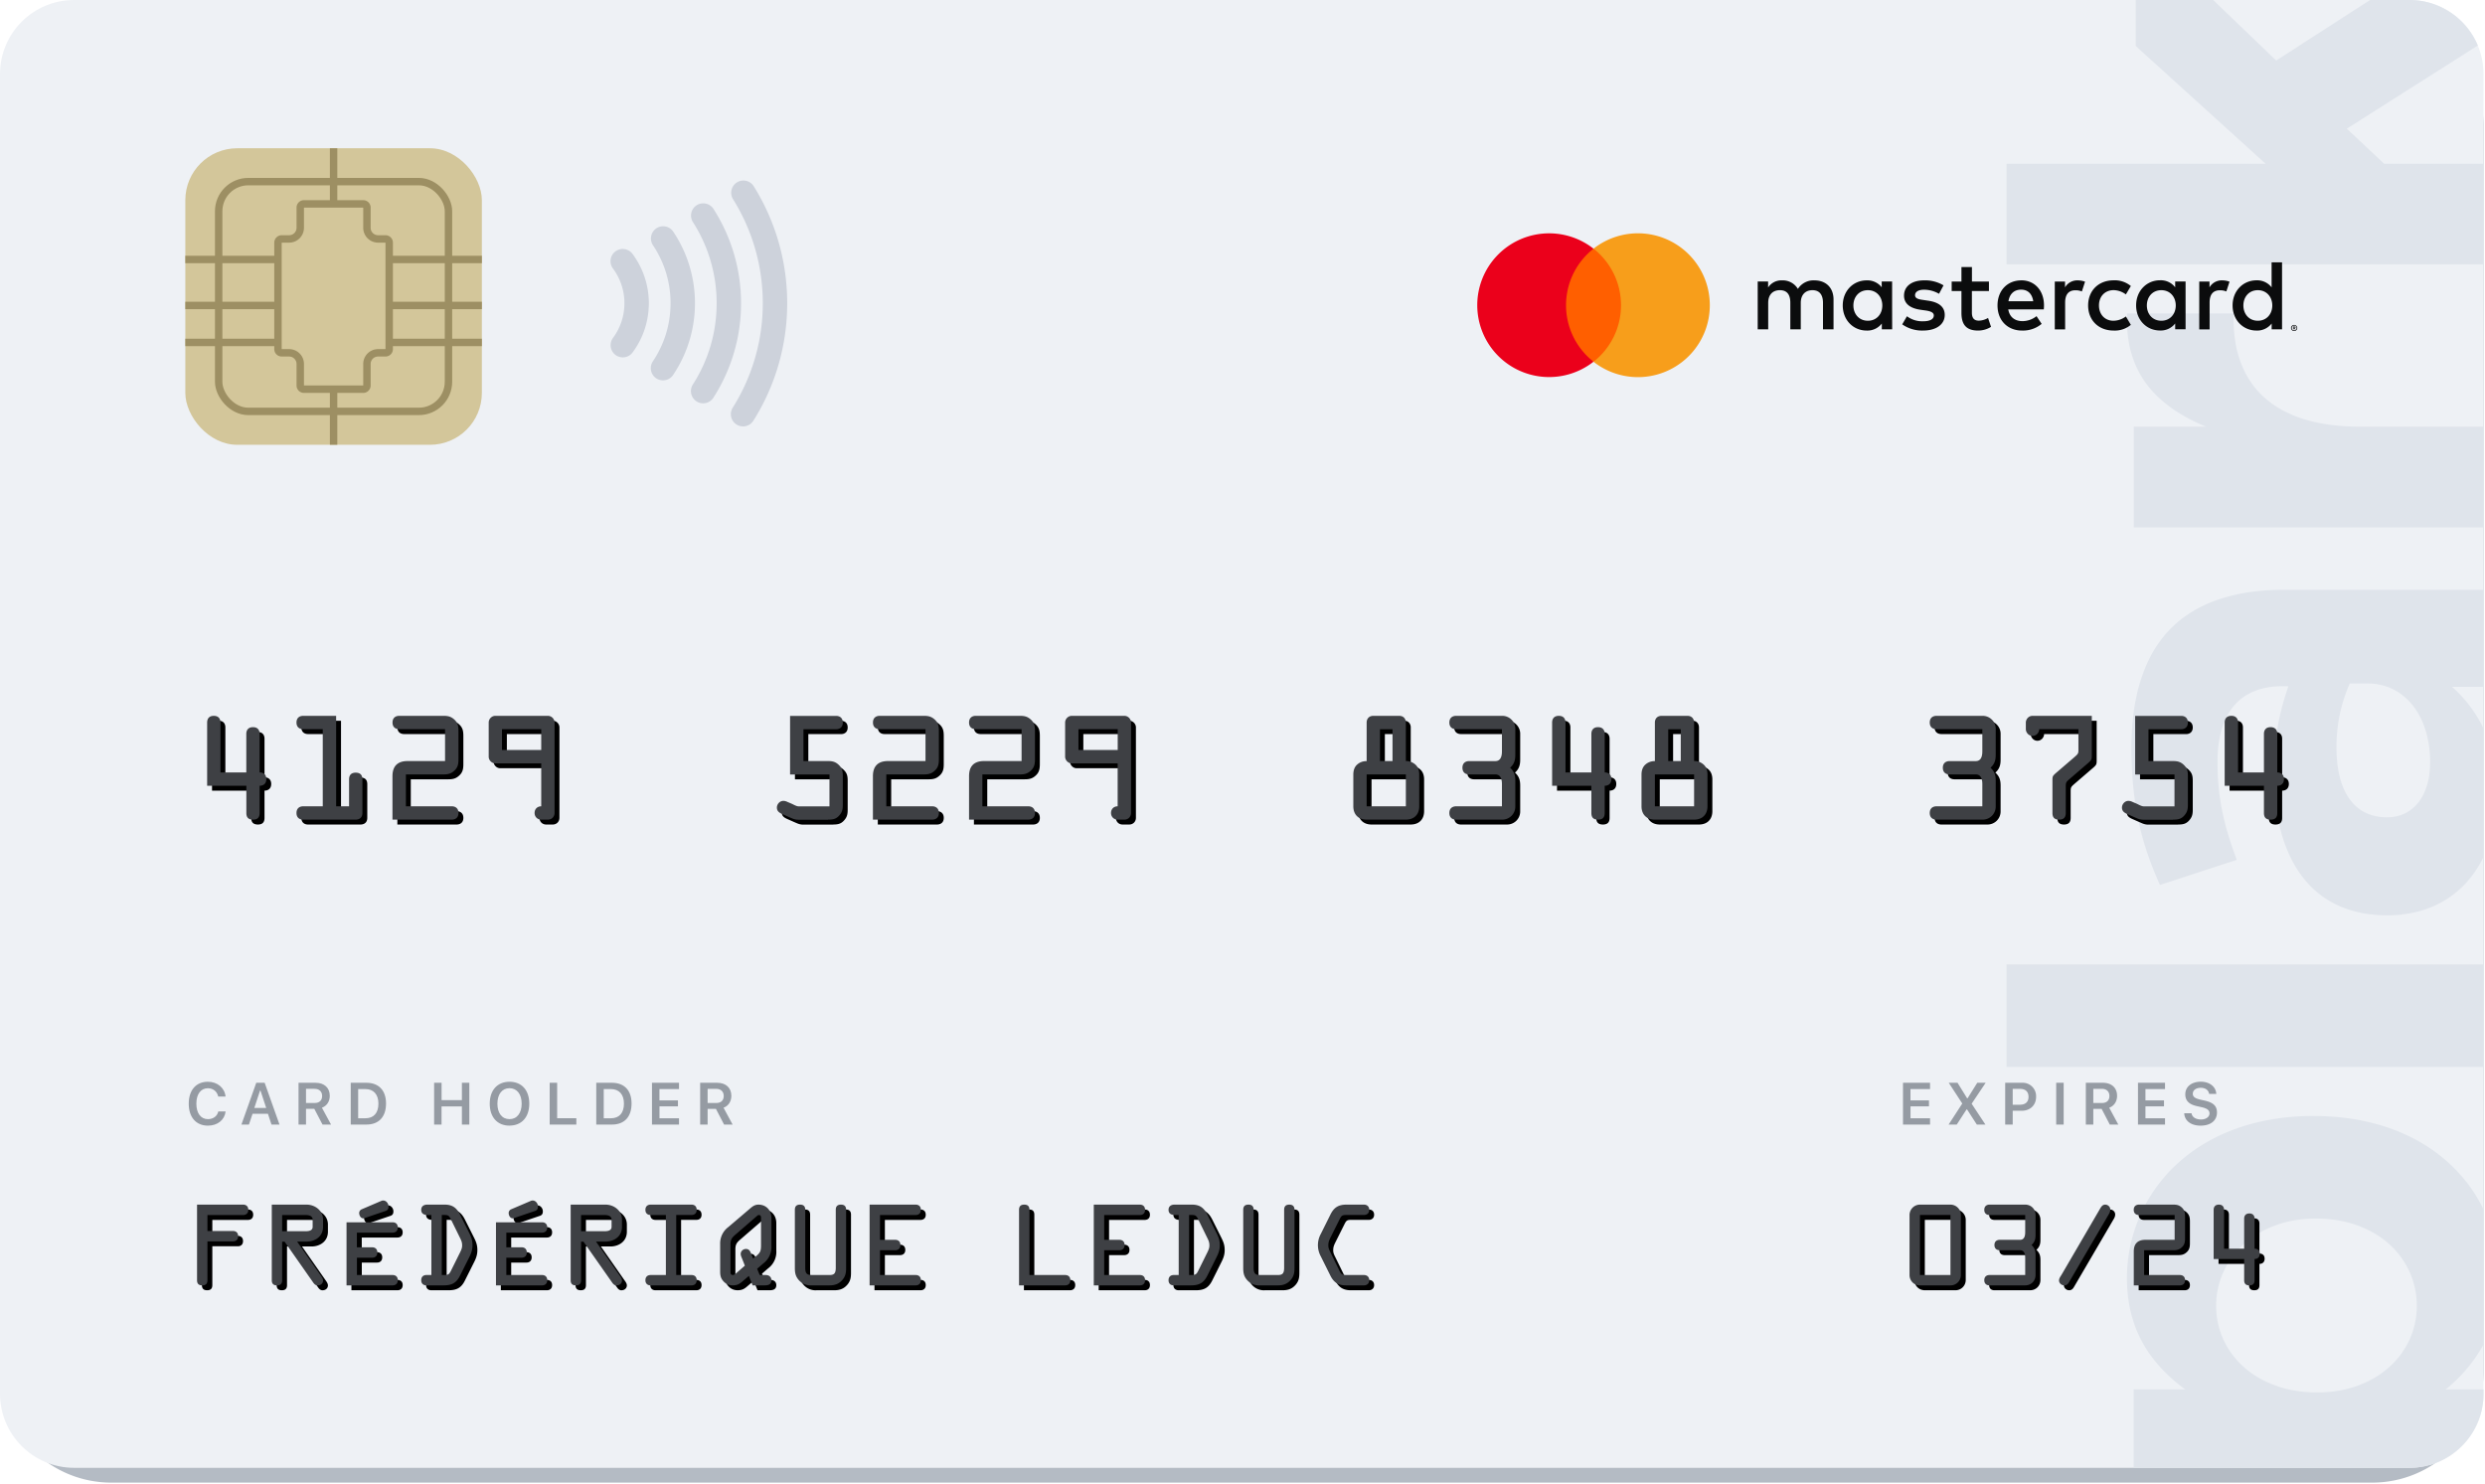 <svg width="509" height="304" viewBox="0 0 509 304" xmlns="http://www.w3.org/2000/svg" xmlns:xlink="http://www.w3.org/1999/xlink">
    <defs>
        <path d="M62.93 228.6c17.55 0 29.43 8.15 34.77 19.13v27.69a31.2 31.2 0 01-7.76 9.18h7.76v.88c0 8.38-6.8 15.18-15.19 15.18H26.04V284.6H36.6c-6.86-5.04-11.94-12-11.94-22.76 0-17.03 13.44-33.25 38.27-33.25zm.42 21c-12.28 0-20.42 8.19-20.42 17.88s8.14 17.74 20.7 17.74c12.27 0 20.4-8.05 20.4-17.74 0-9.7-8-17.88-20.68-17.88zm34.35-52.06v21H0v-21h97.7zm0-76.73v19.88h-6.45a27.01 27.01 0 016.45 8.53v26.32c-3.48 7.15-10.16 11.95-19.75 11.95-15.87 0-23.2-12.04-23.2-29.21 0-7.3 1.22-12.58 2.98-17.72h-1.22c-8.54 0-13.3 5.27-13.3 15.55 0 7.85 1.5 13.4 3.94 20.02l-15.74 5.14c-3.53-7.98-5.83-15.83-5.83-28.13 0-11.23 2.98-19.34 8.14-24.48 5.43-5.41 13.43-7.85 23.2-7.85H97.7zM73.99 140H70.3a31.9 31.9 0 00-2.72 13.16c0 8.82 3.54 14.25 10.34 14.25 5.58 0 8.84-4.62 8.84-11.26 0-9.63-5.3-16.15-12.78-16.15zm-27.5-75.8v1.08c0 13.7 8.37 22.12 25.92 22.12H97.7v20.63H26.07V87.4h14.8c-10.14-4.2-16.72-11-16.17-23.2h21.8zM82.52 0c6.3 0 11.72 3.84 14.01 9.32L69.7 26.36l7.64 7.18H97.7v20.6H0v-20.6h53.06L26.46 9.42V0h15.87l12.9 12.4L74.47 0h8.05z" id="a"/>
        <path d="M361.55 232.92a2.1 2.1 0 002.13-2.12v-12.3c0-1.16-.96-2.12-2.13-2.12h-6.25c-1.17 0-2.13.96-2.13 2.13v12.29c0 1.19.92 2.12 2.13 2.12h6.25zm0-2.12h-6.25v-12.3h6.25v12.3zm15.3 2.12c1.22 0 2.13-.91 2.13-2.12v-4.09c0-.85-.17-1.46-.83-2.06.66-.6.83-1.2.83-2.06v-4.08c0-1.21-.91-2.13-2.12-2.13h-7.32c-.55 0-1.06.3-1.06 1.07 0 .76.51 1.06 1.06 1.06h7.32v3.53c0 1.19-.47 1.55-1.07 1.55h-4.16c-.56 0-1.07.3-1.07 1.06 0 .77.51 1.07 1.07 1.07h4.16c.6 0 1.07.36 1.07 1.55v3.53h-7.32c-.55 0-1.06.3-1.06 1.06s.51 1.06 1.06 1.06h7.32zm8 0c.53 0 .79-.3 1.04-.74l8.17-13.97c.12-.23.23-.49.23-.83 0-.55-.49-1-1.04-1-.53 0-.79.39-1.04.81l-7.95 13.63c-.22.34-.47.7-.47 1.1 0 .56.53 1 1.06 1zm23.68 0c.56 0 1.07-.3 1.07-1.06 0-.77-.51-1.06-1.07-1.06h-7.31v-5.08h6c.7 0 1.19-.11 1.72-.6.6-.55.66-1.13.66-1.9v-4.35c0-.77-.07-1.34-.66-1.9-.53-.48-1.02-.59-1.72-.59h-7.06c-.56 0-1.07.3-1.07 1.07 0 .76.51 1.06 1.07 1.06h7.31v5.08h-5.97c-1.6 0-2.4.8-2.4 2.4v6.93h9.43zm14.25 0c.76 0 1.06-.38 1.06-1.06v-4.34c.55 0 1.06-.3 1.06-1.06 0-.77-.5-1.06-1.06-1.06v-6.15c0-.53-.26-1.06-1.06-1.06-.81 0-1.07.53-1.07 1.06v6.15h-4.12v-7.95c0-.54-.26-1.07-1.06-1.07-.81 0-1.07.53-1.07 1.07v10.07h6.25v4.34c0 .68.3 1.06 1.07 1.06z" id="c"/>
        <path d="M3.47 232.92c.76 0 1.06-.38 1.06-1.06v-7.95h5.23c.55 0 1.06-.3 1.06-1.06 0-.77-.5-1.07-1.06-1.07H4.53v-3.27h7.31c.55 0 1.06-.3 1.06-1.06 0-.77-.5-1.07-1.06-1.07H2.4v15.48c0 .68.3 1.06 1.07 1.06zm23.66 0c.6 0 1.08-.4 1.08-1 0-.4-.3-.8-.53-1.12l-4.78-6.85h1.95c1.7 0 3.36-1.02 3.36-3.02v-1.46c0-1.9-1.68-3.09-3.36-3.09h-7.14v15.48c0 .68.3 1.06 1.06 1.06.77 0 1.06-.38 1.06-1.06v-7.9h.5l5.86 8.37c.23.34.51.6.94.6zm-2.47-11.1h-4.83v-3.31h4.75c.63 0 1.5.1 1.5.96v1.46c0 .8-.83.89-1.42.9zm11.76-2.63c.12 0 .27-.04.4-.09l4.3-1.46c.42-.2.5-.51.5-.9 0-.6-.48-1.2-1.06-1.2-.13 0-.3.01-.47.1l-3.97 1.7a.83.83 0 00-.51.74c0 .56.36 1.1.8 1.1zm6.03 13.73c.56 0 1.07-.3 1.07-1.06 0-.77-.51-1.06-1.07-1.06h-7.3v-3.55h3.12c.55 0 1.06-.3 1.06-1.07 0-.76-.51-1.06-1.06-1.06h-3.13v-3h7.31c.56 0 1.07-.3 1.07-1.06 0-.77-.51-1.06-1.07-1.06h-9.43v12.92h9.43zm10.46 0c1.66 0 2.62-.49 3.36-2l1.94-3.87c.38-.76.61-1.48.61-2.33 0-.98-.2-1.6-.63-2.47l-1.88-3.74c-.72-1.45-1.55-2.13-3.2-2.13h-3.56c-.65 0-1.23.3-1.23 1.07 0 .8.6 1.06 1.3 1.06h.78v12.29h-1.02c-.55 0-1.06.3-1.06 1.06s.51 1.06 1.06 1.06h3.53zm.02-2.12h-.4v-12.3h.55c.73.02.92.09 1.32.9l1.77 3.6c.3.61.53 1.01.53 1.74 0 .53-.17.9-.4 1.38l-1.88 3.78c-.38.79-.6.9-1.49.9zm14.1-11.61c.13 0 .28-.04.4-.09l4.3-1.46c.42-.2.5-.51.5-.9 0-.6-.48-1.2-1.06-1.2-.12 0-.3.01-.46.1l-3.98 1.7a.83.83 0 00-.5.74c0 .56.35 1.1.8 1.1zm6.04 13.73c.55 0 1.06-.3 1.06-1.06 0-.77-.51-1.06-1.06-1.06h-7.32v-3.55h3.13c.55 0 1.06-.3 1.06-1.07 0-.76-.5-1.06-1.06-1.06h-3.13v-3h7.32c.55 0 1.06-.3 1.06-1.06 0-.77-.51-1.06-1.06-1.06h-9.44v12.92h9.44zm15.28 0c.6 0 1.09-.4 1.09-1 0-.4-.3-.8-.54-1.12l-4.78-6.85h1.96c1.7 0 3.36-1.02 3.36-3.02v-1.46c0-1.9-1.68-3.09-3.36-3.09h-7.15v15.48c0 .68.3 1.06 1.07 1.06.76 0 1.06-.38 1.06-1.06v-7.9h.49l5.87 8.37c.23.34.5.6.93.6zm-2.47-11.1h-4.82v-3.31h4.74c.64 0 1.51.1 1.51.96v1.46c0 .8-.83.89-1.43.9zm17.8 11.1c.55 0 1.06-.3 1.06-1.06 0-.77-.5-1.06-1.06-1.06h-3.13v-12.3h3.13c.55 0 1.06-.29 1.06-1.05 0-.77-.5-1.07-1.06-1.07H95.3c-.55 0-1.06.3-1.06 1.07 0 .76.51 1.06 1.06 1.06h3.13v12.29H95.3c-.55 0-1.06.3-1.06 1.06s.51 1.06 1.06 1.06h8.38zm14.97 0c.74 0 1.4-.17 1.4-1.06 0-.68-.51-1.06-1.15-1.06h-1.25l-.53-1.28 1.25-1.08a4.2 4.2 0 001.68-3.66v-5.63c0-1.58-1.04-2.77-2.66-2.77-.76 0-1.25.39-1.8.87l-4.34 3.7a4.19 4.19 0 00-1.7 3.51v5.57c0 .85.1 1.43.7 2.08.49.54 1.15.81 1.87.81.83 0 1.32-.23 1.91-.74l1.4-1.2.77 1.94h2.45zm-6.5-2.12c-.42 0-.47-.3-.48-.59v-5.66c0-.96.24-1.36.96-1.98l4.27-3.7c.2-.15.34-.36.6-.36.43 0 .43.44.42.77v5.37c0 1.28-.15 1.58-1.12 2.38l-.5.4-.25-.6c-.27-.65-.4-1.37-1.23-1.37-.55 0-1.06.45-1.06 1.02 0 .32.17.7.3 1l.55 1.4-1.83 1.6c-.17.15-.4.32-.64.32zm19.76 2.12c1.06 0 1.9-.25 2.64-1.08.7-.79.8-1.55.8-2.53v-11.86c0-.68-.3-1.07-1.06-1.07s-1.06.39-1.06 1.07v11.86c0 1.19-.36 1.49-1.32 1.49h-3.61c-.96 0-1.32-.3-1.32-1.5v-11.85c0-.68-.3-1.07-1.06-1.07-.77 0-1.07.39-1.07 1.07v11.86c0 .98.11 1.74.81 2.53a3.22 3.22 0 002.64 1.08h3.61zm17.69 0c.55 0 1.06-.3 1.06-1.06 0-.77-.5-1.06-1.06-1.06h-7.31v-5.08h3.12c.55 0 1.06-.3 1.06-1.07 0-.76-.5-1.06-1.06-1.06h-3.12v-5.08h7.3c.56 0 1.07-.3 1.07-1.06 0-.77-.5-1.07-1.06-1.07h-9.44v16.54h9.44zm30.61 0c.55 0 1.07-.3 1.07-1.06 0-.77-.52-1.06-1.07-1.06h-7.31v-13.35c0-.68-.3-1.07-1.06-1.07-.77 0-1.07.39-1.07 1.07v15.47h9.44zm15.3 0c.56 0 1.07-.3 1.07-1.06 0-.77-.5-1.06-1.06-1.06h-7.31v-5.08h3.12c.55 0 1.06-.3 1.06-1.07 0-.76-.5-1.06-1.06-1.06h-3.12v-5.08h7.3c.56 0 1.07-.3 1.07-1.06 0-.77-.5-1.07-1.06-1.07h-9.44v16.54h9.44zm10.47 0c1.66 0 2.61-.49 3.36-2l1.93-3.87c.38-.76.62-1.48.62-2.33 0-.98-.21-1.6-.64-2.47l-1.87-3.74c-.72-1.45-1.55-2.13-3.21-2.13h-3.55c-.66 0-1.23.3-1.23 1.07 0 .8.6 1.06 1.3 1.06h.78v12.29h-1.02c-.55 0-1.06.3-1.06 1.06s.5 1.06 1.06 1.06h3.53zm.02-2.12h-.4v-12.3h.55c.72.02.92.09 1.32.9l1.76 3.6c.3.61.53 1.01.53 1.74 0 .53-.17.9-.4 1.38l-1.87 3.78c-.39.79-.6.9-1.5.9zm17.75 2.12c1.06 0 1.9-.25 2.64-1.08.7-.79.8-1.55.8-2.53v-11.86c0-.68-.3-1.07-1.06-1.07s-1.06.39-1.06 1.07v11.86c0 1.19-.36 1.49-1.32 1.49h-3.61c-.96 0-1.32-.3-1.32-1.5v-11.85c0-.68-.3-1.07-1.06-1.07-.77 0-1.07.39-1.07 1.07v11.86c0 .98.1 1.74.81 2.53a3.22 3.22 0 002.64 1.08h3.61zm17.69 0c.49 0 1.06-.3 1.06-1.06 0-.8-.6-1.06-1.06-1.06h-3.47c-.95 0-1.17-.07-1.6-.94l-1.8-3.68c-.25-.5-.45-.87-.45-1.46 0-.66.17-1.05.45-1.62l1.85-3.7c.4-.8.55-.9 1.47-.9h3.55c.49 0 1.06-.29 1.06-1.05 0-.81-.6-1.07-1.06-1.07h-3.62c-1.63 0-2.55.58-3.27 2.04l-1.96 3.94a4.77 4.77 0 00-.02 4.6l1.96 3.94c.68 1.38 1.6 2.02 3.19 2.02h3.72z" id="e"/>
        <path d="M13.86 137.52c.98 0 1.36-.49 1.36-1.36v-5.58c.72 0 1.37-.38 1.37-1.37 0-.98-.65-1.36-1.37-1.36v-7.9c0-.68-.32-1.37-1.36-1.37s-1.37.69-1.37 1.37v7.9H7.2v-10.22c0-.69-.33-1.37-1.37-1.37s-1.36.68-1.36 1.37v12.95h8.03v5.58c0 .87.38 1.36 1.37 1.36zm21.04 0c.71 0 1.37-.38 1.37-1.36v-6.9c0-.78-.35-1.36-1.37-1.36-1 0-1.36.58-1.36 1.37v5.52h-2.65v-18.53h-6.76c-.7 0-1.36.38-1.36 1.37 0 .98.65 1.36 1.36 1.36h4.02v15.8h-4.02c-.7 0-1.36.38-1.36 1.37 0 .98.65 1.36 1.36 1.36H34.9zm19.68 0c.71 0 1.37-.38 1.37-1.36 0-.99-.66-1.37-1.37-1.37h-9.4v-6.53h7.7c.91 0 1.54-.14 2.22-.77.77-.7.85-1.45.85-2.43v-5.6c0-.99-.08-1.73-.85-2.44-.68-.62-1.3-.76-2.21-.76H43.8c-.7 0-1.36.38-1.36 1.37 0 .98.65 1.36 1.36 1.36h9.4v6.53h-7.67c-2.05 0-3.1 1.04-3.1 3.1v8.9h12.14zm19.68 0c.82 0 1.37-.62 1.37-1.36v-18.53c0-.72-.6-1.37-1.37-1.37H63.5c-.76 0-1.36.65-1.36 1.37v7c0 .7.6 1.36 1.36 1.36h9.4v8.8c-.79 0-1.36.55-1.36 1.37 0 .74.55 1.36 1.37 1.36h1.36zm-1.36-14.26h-8.04v-4.27h8.04v4.27zm58.74 14.26c.98 0 1.69-.1 2.37-.93.58-.68.66-1.28.66-2.13v-5.85c0-.95-.08-1.6-.85-2.32-.65-.63-1.31-.77-2.18-.77h-5.03V119h6.7c.7 0 1.36-.38 1.36-1.36 0-.99-.66-1.37-1.37-1.37h-9.43v12h8.07v6.53h-6.32c-.44 0-1.06-.38-1.45-.55l-.82-.35c-.3-.14-.54-.22-.87-.22-.71 0-1.31.66-1.31 1.37 0 .95.82 1.2 1.55 1.53l1.04.46c.69.3 1.1.5 1.8.5h6.08zm21.34 0c.71 0 1.37-.38 1.37-1.36 0-.99-.66-1.37-1.37-1.37h-9.4v-6.53h7.7c.91 0 1.54-.14 2.22-.77.77-.7.85-1.45.85-2.43v-5.6c0-.99-.08-1.73-.85-2.44-.68-.62-1.31-.76-2.21-.76h-9.08c-.7 0-1.36.38-1.36 1.37 0 .98.65 1.36 1.36 1.36h9.4v6.53h-7.67c-2.05 0-3.1 1.04-3.1 3.1v8.9h12.14zm19.68 0c.71 0 1.37-.38 1.37-1.36 0-.99-.66-1.37-1.37-1.37h-9.4v-6.53h7.7c.9 0 1.54-.14 2.22-.77.77-.7.85-1.45.85-2.43v-5.6c0-.99-.08-1.73-.85-2.44-.68-.62-1.31-.76-2.21-.76h-9.08c-.7 0-1.36.38-1.36 1.37 0 .98.65 1.36 1.36 1.36h9.4v6.53h-7.68c-2.05 0-3.08 1.04-3.08 3.1v8.9h12.13zm19.68 0c.82 0 1.37-.62 1.37-1.36v-18.53c0-.72-.6-1.37-1.37-1.37h-10.77c-.76 0-1.36.65-1.36 1.37v7c0 .7.6 1.36 1.36 1.36h9.4v8.8c-.79 0-1.36.55-1.36 1.37 0 .74.55 1.36 1.37 1.36h1.36zm-1.36-14.26h-8.04v-4.27h8.04v4.27zM250 137.52c1.7 0 2.74-1.06 2.74-2.73v-6.5c0-.85-.25-1.54-.74-2a2.81 2.81 0 00-2-.77v-7.9c0-.7-.43-1.36-1.36-1.36h-5.3c-.93 0-1.37.65-1.37 1.37v7.9c-.85 0-1.5.3-2 .76-.49.46-.73 1.15-.73 2v6.5c0 1.67 1.03 2.73 2.73 2.73H250zm-2.73-12h-2.57V119h2.57v6.53zm2.73 9.27h-8.03v-6.53H250v6.53zm19.68 2.73a2.67 2.67 0 002.74-2.73v-5.25c0-1.1-.22-1.88-1.07-2.65.85-.76 1.07-1.56 1.07-2.65v-5.25a2.67 2.67 0 00-2.74-2.73h-9.4c-.7 0-1.37.38-1.37 1.37 0 .98.66 1.36 1.37 1.36h9.4v4.54c0 1.53-.6 2-1.36 2h-5.36c-.71 0-1.37.38-1.37 1.36 0 .99.66 1.37 1.37 1.37h5.36c.76 0 1.36.46 1.36 2v4.53h-9.4c-.7 0-1.37.38-1.37 1.37 0 .98.66 1.36 1.37 1.36h9.4zm19.68 0c.99 0 1.37-.49 1.37-1.36v-5.58c.71 0 1.37-.38 1.37-1.37 0-.98-.66-1.36-1.37-1.36v-7.9c0-.68-.33-1.37-1.37-1.37-1.03 0-1.36.69-1.36 1.37v7.9h-5.3v-10.22c0-.69-.33-1.37-1.37-1.37s-1.37.68-1.37 1.37v12.95h8.04v5.58c0 .87.38 1.36 1.36 1.36zm19.68 0c1.7 0 2.74-1.06 2.74-2.73v-6.5c0-.85-.25-1.54-.74-2a2.81 2.81 0 00-2-.77v-7.9c0-.7-.43-1.36-1.36-1.36h-5.3c-.94 0-1.37.65-1.37 1.37v7.9c-.85 0-1.5.3-2 .76-.49.46-.74 1.15-.74 2v6.5c0 1.67 1.04 2.73 2.74 2.73h8.03zm-2.73-12h-2.57V119h2.57v6.53zm2.73 9.27h-8.03v-6.53h8.03v6.53zm59.04 2.73a2.67 2.67 0 002.74-2.73v-5.25c0-1.1-.22-1.88-1.07-2.65.85-.76 1.07-1.56 1.07-2.65v-5.25a2.67 2.67 0 00-2.74-2.73h-9.4c-.71 0-1.37.38-1.37 1.37 0 .98.66 1.36 1.37 1.36h9.4v4.54c0 1.53-.6 2-1.36 2h-5.36c-.71 0-1.37.38-1.37 1.36 0 .99.66 1.37 1.37 1.37h5.36c.76 0 1.36.46 1.36 2v4.53h-9.4c-.71 0-1.37.38-1.37 1.37 0 .98.66 1.36 1.37 1.36h9.4zm15.72 0c.98 0 1.37-.49 1.37-1.36v-5.3c0-.96.05-1.02.76-1.65l3.83-3.3c.67-.58.73-.73.74-1.42v-8.23h-12.14c-.87 0-1.37.76-1.37 1.37v1.36c0 .6.5 1.37 1.37 1.37.87 0 1.37-.77 1.37-1.37h8.03v4.24c0 .75-.08.83-.84 1.5l-3.78 3.25c-.64.57-.7.68-.7 1.43v6.75c0 .87.38 1.36 1.36 1.36zm23.34 0c.99 0 1.7-.1 2.38-.93.57-.68.66-1.28.66-2.13v-5.85c0-.95-.09-1.6-.85-2.32-.66-.63-1.31-.77-2.19-.77h-5.03V119h6.7c.7 0 1.37-.38 1.37-1.36 0-.99-.66-1.37-1.37-1.37h-9.43v12h8.06v6.53h-6.31c-.44 0-1.07-.38-1.45-.55l-.82-.35c-.3-.14-.55-.22-.88-.22-.7 0-1.3.66-1.3 1.37 0 .95.81 1.2 1.55 1.53l1.04.46c.68.3 1.1.5 1.8.5h6.07zm19.98 0c.99 0 1.37-.49 1.37-1.36v-5.58c.7 0 1.37-.38 1.37-1.37 0-.98-.66-1.36-1.37-1.36v-7.9c0-.68-.33-1.37-1.37-1.37s-1.36.69-1.36 1.37v7.9h-5.3v-10.22c0-.69-.34-1.37-1.37-1.37-1.04 0-1.37.68-1.37 1.37v12.95h8.04v5.58c0 .87.38 1.36 1.36 1.36z" id="g"/>
        <filter x="-.7%" y="-3%" width="102.8%" height="112.1%" filterUnits="objectBoundingBox" id="b">
            <feOffset dx="1" dy="1" in="SourceAlpha" result="shadowOffsetOuter1"/>
            <feColorMatrix values="0 0 0 0 1 0 0 0 0 1 0 0 0 0 1 0 0 0 1 0" in="shadowOffsetOuter1"/>
        </filter>
        <filter x="-.2%" y="-2.9%" width="100.8%" height="111.5%" filterUnits="objectBoundingBox" id="d">
            <feOffset dx="1" dy="1" in="SourceAlpha" result="shadowOffsetOuter1"/>
            <feColorMatrix values="0 0 0 0 1 0 0 0 0 1 0 0 0 0 1 0 0 0 1 0" in="shadowOffsetOuter1"/>
        </filter>
        <filter x="-.1%" y="-2.4%" width="100.5%" height="109.4%" filterUnits="objectBoundingBox" id="f">
            <feOffset dx="1" dy="1" in="SourceAlpha" result="shadowOffsetOuter1"/>
            <feColorMatrix values="0 0 0 0 1 0 0 0 0 1 0 0 0 0 1 0 0 0 1 0" in="shadowOffsetOuter1"/>
        </filter>
    </defs>
    <g fill="none" fill-rule="evenodd">
        <path d="M22.78 3.04h463.14A22.78 22.78 0 01508.7 25.8v255.11a22.78 22.78 0 01-22.78 22.78H22.78A22.78 22.78 0 010 280.92V25.82A22.78 22.78 0 0122.78 3.03z" fill="#B4BBC4"/>
        <path d="M15.18 0h478.33c8.39 0 15.19 6.8 15.19 15.18v270.3c0 8.38-6.8 15.18-15.19 15.18H15.18C6.8 300.66 0 293.86 0 285.48V15.18C0 6.8 6.8 0 15.18 0z" fill="#EEF1F5"/>
        <use fill="#DFE4EB" xlink:href="#a" transform="translate(411)"/>
        <g fill-rule="nonzero" transform="translate(37.96 30.37)">
            <use fill="#000" filter="url(#b)" xlink:href="#c"/>
            <use fill="#3E4044" xlink:href="#c"/>
        </g>
        <path d="M395.33 230.35v-1.29h-4v-2.44h3.78v-1.22h-3.79v-2.32h4.01v-1.29h-5.54v8.56h5.54zm5.47 0l2.01-3.1h.1l2 3.1h1.76l-2.82-4.27 2.87-4.29H405l-1.98 3.17h-.1l-1.96-3.17h-1.8l2.77 4.25-2.8 4.31h1.67zm11.46 0v-2.83h1.85c1.73 0 2.94-1.15 2.94-2.84a2.74 2.74 0 00-2.87-2.89h-3.46v8.56h1.54zm1.5-4.06h-1.5v-3.25h1.51c1.1 0 1.73.57 1.73 1.64 0 1.03-.64 1.6-1.73 1.6zm8.94 4.06v-8.56h-1.53v8.56h1.53zm6.07 0v-3.22h1.7l1.68 3.22h1.74l-1.86-3.45c1.02-.37 1.61-1.31 1.61-2.44 0-1.64-1.13-2.67-2.92-2.67h-3.48v8.56h1.53zm1.77-4.42h-1.77v-2.9h1.73c.97 0 1.57.55 1.57 1.46 0 .92-.56 1.44-1.53 1.44zm12.92 4.42v-1.29h-4.01v-2.44h3.8v-1.22h-3.8v-2.32h4.01v-1.29h-5.54v8.56h5.54zm7.28.22c2.07 0 3.36-1.04 3.36-2.7 0-1.3-.73-2.02-2.47-2.42l-.98-.22c-1.06-.25-1.5-.59-1.5-1.18 0-.74.65-1.23 1.64-1.23.94 0 1.6.49 1.7 1.25h1.47c-.07-1.46-1.37-2.5-3.16-2.5-1.92 0-3.19 1.04-3.19 2.58 0 1.27.73 2.04 2.28 2.4l1.11.25c1.1.25 1.57.63 1.57 1.26 0 .73-.73 1.25-1.74 1.25-1.08 0-1.84-.5-1.94-1.28h-1.5c.08 1.55 1.38 2.54 3.35 2.54z" fill="#959BA3" fill-rule="nonzero"/>
        <g transform="translate(37.96 30.37)">
            <rect fill="#D3C69A" width="60.74" height="60.74" rx="10.63"/>
            <rect stroke="#9D8F63" stroke-width="1.52" x="6.83" y="6.83" width="47.07" height="47.07" rx="6.07"/>
            <g stroke="#9D8F63" stroke-width="1.52">
                <path d="M0 22.78h60.74M30.37 60.73V0M0 32.2h60.74M0 39.77h60.74"/>
                <path d="M24.3 11.39a.76.76 0 00-.76.76v4.14a2.28 2.28 0 01-2.28 2.28h-1.52a.76.76 0 00-.76.76v21.8c0 .43.34.77.76.77h1.52a2.28 2.28 0 012.28 2.27v4.42c0 .42.34.76.76.76h12.14c.42 0 .76-.34.76-.76v-4.42a2.28 2.28 0 012.28-2.27H41c.42 0 .76-.34.76-.76V19.33a.76.76 0 00-.76-.76h-1.52a2.28 2.28 0 01-2.28-2.28v-4.14a.76.76 0 00-.76-.76H24.3z" fill="#D3C69A"/>
            </g>
        </g>
        <g fill-rule="nonzero" transform="translate(37.96 30.37)">
            <use fill="#000" filter="url(#d)" xlink:href="#e"/>
            <use fill="#3E4044" xlink:href="#e"/>
        </g>
        <g fill-rule="nonzero" transform="translate(37.96 30.37)">
            <use fill="#000" filter="url(#f)" xlink:href="#g"/>
            <use fill="#3E4044" xlink:href="#g"/>
        </g>
        <path d="M42.59 230.57c1.97 0 3.42-1.17 3.62-2.9h-1.5c-.21.96-1.04 1.57-2.12 1.57-1.46 0-2.37-1.22-2.37-3.17s.91-3.16 2.36-3.16c1.08 0 1.9.67 2.12 1.7h1.5c-.17-1.77-1.67-3.03-3.62-3.03-2.42 0-3.92 1.71-3.92 4.5 0 2.77 1.5 4.49 3.93 4.49zm8.4-.22l.74-2.21h3.15l.73 2.21h1.64l-3.04-8.56h-1.72l-3.04 8.56H51zm3.54-3.4h-2.44l1.17-3.55h.1l1.17 3.56zm8.15 3.4v-3.22h1.7l1.68 3.22h1.75l-1.87-3.45c1.02-.37 1.61-1.31 1.61-2.44 0-1.64-1.13-2.67-2.92-2.67h-3.48v8.56h1.53zm1.77-4.42h-1.77v-2.9h1.73c.98 0 1.57.55 1.57 1.46 0 .92-.56 1.44-1.53 1.44zm10.59 4.42c2.56 0 4.03-1.57 4.03-4.32 0-2.68-1.49-4.24-4.03-4.24h-3.2v8.56h3.2zm-.2-1.29h-1.48v-5.98h1.48c1.68 0 2.67 1.1 2.67 2.98 0 1.93-.97 3-2.67 3zm15.6 1.3v-3.72h4.17v3.71h1.52v-8.56h-1.52v3.56h-4.16v-3.56h-1.53v8.56h1.53zm13.92.2c2.5 0 4.05-1.73 4.05-4.5 0-2.75-1.55-4.48-4.05-4.48-2.48 0-4.05 1.73-4.05 4.49 0 2.76 1.55 4.5 4.05 4.5zm0-1.32c-1.54 0-2.48-1.24-2.48-3.17 0-1.94.97-3.17 2.48-3.17 1.52 0 2.49 1.23 2.49 3.17 0 1.93-.96 3.17-2.49 3.17zm13.69 1.11v-1.3h-3.93v-7.26h-1.53v8.56h5.46zm7.28 0c2.57 0 4.03-1.57 4.03-4.32 0-2.68-1.48-4.24-4.03-4.24h-3.2v8.56h3.2zm-.2-1.29h-1.47v-5.98h1.47c1.68 0 2.67 1.1 2.67 2.98 0 1.93-.97 3-2.67 3zm13.95 1.3v-1.3h-4v-2.44h3.78v-1.22h-3.79v-2.32h4.01v-1.29h-5.54v8.56h5.54zm5.86 0v-3.23h1.7l1.67 3.22h1.75l-1.86-3.45c1.02-.37 1.6-1.31 1.6-2.44 0-1.64-1.12-2.67-2.92-2.67h-3.47v8.56h1.53zm1.77-4.43h-1.77v-2.9h1.73c.97 0 1.57.55 1.57 1.46 0 .92-.56 1.44-1.53 1.44z" fill="#959BA3" fill-rule="nonzero"/>
        <g fill-rule="nonzero">
            <path d="M375.56 67.46v-6.13c0-2.32-1.48-3.87-3.86-3.9a3.8 3.8 0 00-3.44 1.75 3.6 3.6 0 00-3.23-1.75 3.24 3.24 0 00-2.87 1.46v-1.23h-2.13v9.8h2.15v-5.42c0-1.7.95-2.6 2.4-2.6 1.46 0 2.13.92 2.13 2.58v5.44h2.14v-5.42c0-1.7.98-2.6 2.4-2.6 1.41 0 2.15.92 2.15 2.58v5.44h2.16zm31.83-9.79h-3.48V54.7h-2.15v2.97h-2v1.95h2v4.46c0 2.28.88 3.63 3.4 3.63a5 5 0 002.66-.76l-.61-1.82c-.58.34-1.22.53-1.89.55-1.06 0-1.42-.65-1.42-1.64v-4.42h3.49v-1.95zm18.17-.24a2.89 2.89 0 00-2.58 1.43v-1.19h-2.1v9.8H423v-5.5c0-1.63.7-2.51 2.1-2.51.45-.01.9.07 1.33.24l.65-2c-.49-.18-1-.27-1.52-.27zm-27.47 1.02a7.32 7.32 0 00-4-1.02c-2.48 0-4.09 1.19-4.09 3.13 0 1.6 1.19 2.58 3.38 2.89l1 .14c1.17.16 1.72.47 1.72 1.02 0 .76-.77 1.2-2.23 1.2a5.22 5.22 0 01-3.27-1.03l-.97 1.66a7.06 7.06 0 004.24 1.27c2.83 0 4.47-1.33 4.47-3.2 0-1.72-1.3-2.62-3.42-2.92l-1-.15c-.92-.12-1.66-.3-1.66-.96 0-.71.7-1.14 1.86-1.14 1.07.01 2.12.3 3.05.84l.92-1.73zm57.07-1.02a2.89 2.89 0 00-2.59 1.43v-1.19h-2.1v9.8h2.12v-5.5c0-1.63.7-2.51 2.1-2.51.45-.01.9.07 1.33.24l.65-2c-.48-.18-1-.27-1.51-.27zm-27.45 5.14c0 2.97 2.07 5.14 5.23 5.14a5.13 5.13 0 003.52-1.17l-1.02-1.72a4.3 4.3 0 01-2.56.88c-1.7 0-2.95-1.25-2.95-3.14 0-1.88 1.25-3.1 2.95-3.13a4.3 4.3 0 012.56.88l1.02-1.72a5.13 5.13 0 00-3.52-1.17c-3.16 0-5.23 2.17-5.23 5.14zm19.96 0v-4.91h-2.13v1.19a3.71 3.71 0 00-3.1-1.44c-2.74 0-4.9 2.16-4.9 5.15s2.15 5.14 4.9 5.14c1.2.05 2.36-.49 3.1-1.44v1.19h2.13v-4.88zm-7.93 0c0-1.72 1.12-3.13 2.97-3.13 1.76 0 2.95 1.35 2.95 3.13 0 1.78-1.19 3.13-2.95 3.13-1.85 0-2.97-1.41-2.97-3.13zm-25.71-5.14c-2.87 0-4.88 2.09-4.88 5.14 0 3.11 2.1 5.14 5.02 5.14 1.46.05 2.9-.44 4.02-1.37l-1.05-1.58a4.67 4.67 0 01-2.86 1.02c-1.37 0-2.62-.63-2.93-2.4h7.28c.02-.26.04-.53.04-.82 0-3.05-1.91-5.14-4.65-5.14zm-.04 1.9c1.37 0 2.25.86 2.48 2.38h-5.08c.22-1.42 1.08-2.38 2.6-2.38zm53.44 3.24v-8.83h-2.14v5.12a3.71 3.71 0 00-3.09-1.44c-2.74 0-4.9 2.15-4.9 5.14 0 3 2.15 5.15 4.9 5.15 1.2.05 2.36-.49 3.1-1.44v1.19h2.13v-4.9zm2.49 3.99a.63.63 0 01.58.86.63.63 0 01-.58.38.63.63 0 01-.6-.38.61.61 0 01.34-.81.64.64 0 01.27-.05h-.01zm0 1.1a.46.46 0 00.34-.13.49.49 0 00-.15-.8.47.47 0 00-.2-.03.49.49 0 00-.35.83.49.49 0 00.37.13h-.01zm.03-.77c.06 0 .13.01.18.05.04.03.06.08.06.13s-.02.09-.05.12a.23.23 0 01-.14.06l.2.21h-.16l-.17-.21h-.06v.21h-.12v-.57h.26zm-.14.1v.16H470.03a.07.07 0 00.03-.06.07.07 0 00-.03-.06h-.08l-.14-.04zm-10.3-4.42c0-1.72 1.12-3.13 2.97-3.13 1.76 0 2.95 1.35 2.95 3.13 0 1.78-1.19 3.13-2.95 3.13-1.85 0-2.97-1.41-2.97-3.13zm-71.95 0v-4.91h-2.13v1.19a3.71 3.71 0 00-3.08-1.42c-2.75 0-4.9 2.15-4.9 5.14 0 2.99 2.14 5.14 4.9 5.14 1.2.05 2.35-.48 3.1-1.44v1.19h2.12l-.01-4.9zm-7.93 0c0-1.72 1.13-3.13 2.97-3.13 1.77 0 2.95 1.35 2.95 3.13 0 1.78-1.18 3.13-2.95 3.13-1.84 0-2.97-1.41-2.97-3.13z" fill="#0B0C0D"/>
            <path fill="#FF5F00" d="M319.96 50.93h12.88v23.15h-12.88z"/>
            <path d="M320.77 62.51a14.7 14.7 0 015.63-11.57 14.72 14.72 0 100 23.15 14.7 14.7 0 01-5.63-11.58z" fill="#EB001B"/>
            <path d="M350.22 62.51A14.72 14.72 0 01326.4 74.1a14.72 14.72 0 000-23.16 14.72 14.72 0 0123.82 11.58z" fill="#F79E1B"/>
        </g>
        <g stroke="#CDD2DB" stroke-linecap="round" stroke-width="5">
            <path d="M127.57 70.7a14.38 14.38 0 002.83-8.59c0-3.23-1.06-6.2-2.85-8.61M135.8 75.41a23.78 23.78 0 004.05-13.3c0-4.9-1.48-9.46-4.02-13.26M144.02 80.11a33.18 33.18 0 005.27-18c0-6.61-1.93-12.78-5.25-17.96M152.2 84.84a42.58 42.58 0 006.54-22.73c0-8.3-2.37-16.06-6.47-22.63"/>
        </g>
    </g>
</svg>
